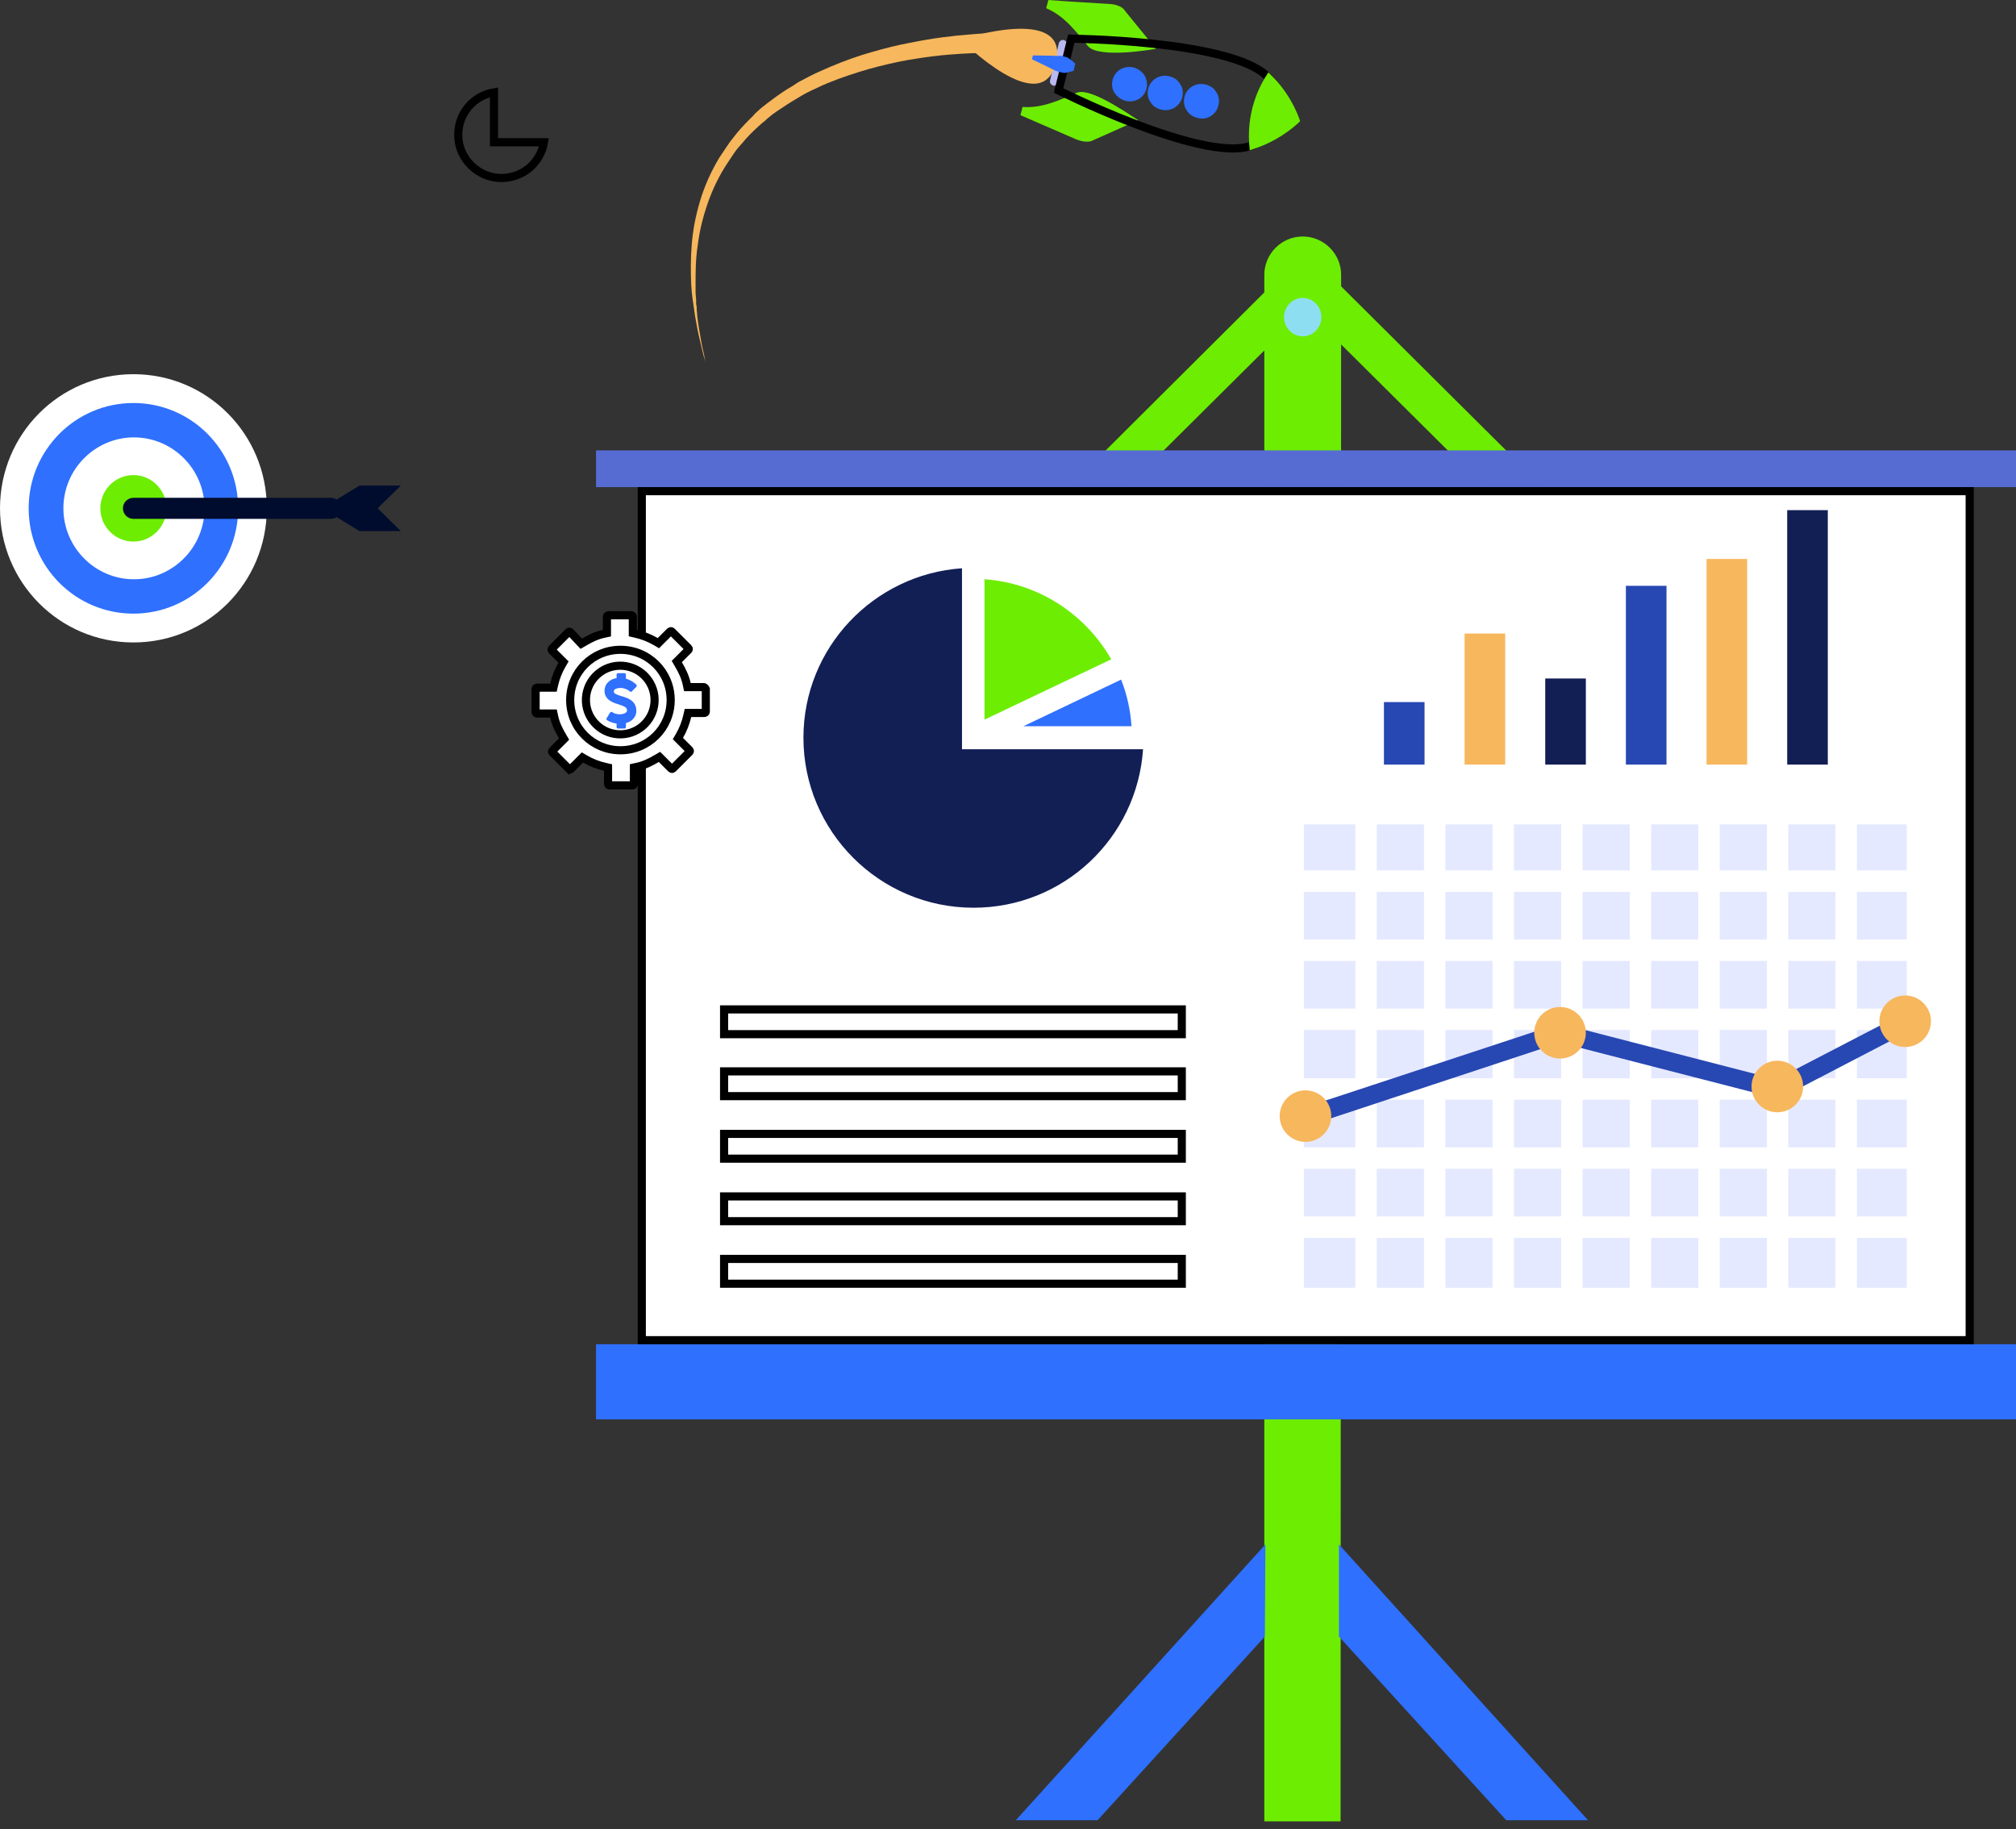 <svg width="248" height="225" viewBox="0 0 248 225" fill="none" xmlns="http://www.w3.org/2000/svg">
    <rect x="0" y="0" width="248" height="225" fill="#333333" stroke="none"/>
    <path d="M205.208 75.232L164.441 34.69L163.698 41.098L198.053 75.232H205.208Z" fill="#6DED02"/>
    <path d="M123.201 75.232L157.556 41.098L156.814 34.69L116.114 75.232H123.201Z" fill="#6DED02"/>
    <path d="M164.913 224.044H155.531V33.813C155.531 31.25 157.624 29.091 160.256 29.091C162.821 29.091 164.981 31.182 164.981 33.813L164.913 224.044Z" fill="#6DED02"/>
    <path d="M155.599 201.311L135.012 223.91H124.956L155.666 189.978L155.599 201.311Z" fill="#2F70FE"/>
    <path d="M164.711 201.311L185.297 223.91H195.354L164.711 189.978V201.311Z" fill="#2F70FE"/>
    <path d="M160.256 41.368C161.523 41.368 162.551 40.312 162.551 39.008C162.551 37.704 161.523 36.647 160.256 36.647C158.989 36.647 157.961 37.704 157.961 39.008C157.961 40.312 158.989 41.368 160.256 41.368Z" fill="#8EDEF2"/>
    <path d="M248 165.356H73.321V174.598H248V165.356Z" fill="#2F70FE"/>
    <path d="M248 55.4H73.321V59.92H248V55.4Z" fill="#566CD3"/>
    <path d="M78.951 164.856V60.419H242.303V164.856H78.951Z" fill="white" stroke="black"/>
    <path d="M89.075 127.215V124.167H145.379V127.215H89.075Z" stroke="black"/>
    <path d="M89.075 134.837V131.79H145.379V134.837H89.075Z" stroke="black"/>
    <path d="M89.075 142.527V139.48H145.379V142.527H89.075Z" stroke="black"/>
    <path d="M89.075 150.218V147.17H145.379V150.218H89.075Z" stroke="black"/>
    <path d="M89.075 157.908V154.86H145.379V157.908H89.075Z" stroke="black"/>
    <path d="M234.568 101.406H160.391V158.408H234.568V101.406Z" fill="#E5E9FF"/>
    <path d="M169.367 100.529H166.735V159.285H169.367V100.529Z" fill="white"/>
    <path d="M177.804 100.529H175.172V159.285H177.804V100.529Z" fill="white"/>
    <path d="M186.241 100.529H183.609V159.285H186.241V100.529Z" fill="white"/>
    <path d="M194.678 100.529H192.046V159.285H194.678V100.529Z" fill="white"/>
    <path d="M203.115 100.529H200.483V159.285H203.115V100.529Z" fill="white"/>
    <path d="M211.552 100.529H208.92V159.285H211.552V100.529Z" fill="white"/>
    <path d="M219.989 100.529H217.357V159.285H219.989V100.529Z" fill="white"/>
    <path d="M228.426 100.529H225.794V159.285H228.426V100.529Z" fill="white"/>
    <path d="M234.838 107.073H159.041V109.704H234.838V107.073Z" fill="white"/>
    <path d="M234.838 115.572H159.041V118.203H234.838V115.572Z" fill="white"/>
    <path d="M234.838 124.072H159.041V126.703H234.838V124.072Z" fill="white"/>
    <path d="M234.838 132.639H159.041V135.27H234.838V132.639Z" fill="white"/>
    <path d="M234.838 141.139H159.041V143.77H234.838V141.139Z" fill="white"/>
    <path d="M234.838 149.638H159.041V152.269H234.838V149.638Z" fill="white"/>
    <path d="M160.661 138.575L159.918 136.417L191.844 125.893L218.504 132.774L234.366 124.544L235.378 126.568L218.774 135.202L218.369 135.067L191.911 128.254L160.661 138.575Z" fill="#2747B3"/>
    <path d="M218.639 136.822C220.391 136.822 221.812 135.402 221.812 133.651C221.812 131.9 220.391 130.48 218.639 130.48C216.887 130.48 215.467 131.9 215.467 133.651C215.467 135.402 216.887 136.822 218.639 136.822Z" fill="#F7B75D"/>
    <path d="M234.366 128.794C236.118 128.794 237.538 127.374 237.538 125.623C237.538 123.872 236.118 122.453 234.366 122.453C232.614 122.453 231.193 123.872 231.193 125.623C231.193 127.374 232.614 128.794 234.366 128.794Z" fill="#F7B75D"/>
    <path d="M191.911 130.21C193.663 130.21 195.083 128.791 195.083 127.04C195.083 125.289 193.663 123.869 191.911 123.869C190.159 123.869 188.739 125.289 188.739 127.04C188.739 128.791 190.159 130.21 191.911 130.21Z" fill="#F7B75D"/>
    <path d="M160.593 140.464C162.345 140.464 163.765 139.045 163.765 137.294C163.765 135.543 162.345 134.123 160.593 134.123C158.841 134.123 157.421 135.543 157.421 137.294C157.421 139.045 158.841 140.464 160.593 140.464Z" fill="#F7B75D"/>
    <path d="M175.24 86.363H170.245V94.053H175.24V86.363Z" fill="#2747B3"/>
    <path d="M185.162 77.931H180.167V94.053H185.162V77.931Z" fill="#F7B75D"/>
    <path d="M195.084 83.462H190.089V94.053H195.084V83.462Z" fill="#121F55"/>
    <path d="M205.005 72.062H200.01V94.053H205.005V72.062Z" fill="#2747B3"/>
    <path d="M214.927 68.757H209.932V94.053H214.927V68.757Z" fill="#F7B75D"/>
    <path d="M224.849 62.753H219.854V94.053H224.849V62.753Z" fill="#121F55"/>
    <path d="M118.341 92.164H140.614C139.872 103.092 130.828 111.66 119.758 111.66C108.217 111.66 98.835 102.283 98.835 90.748C98.835 79.684 107.474 70.645 118.341 69.903V92.164Z" fill="#121F55"/>
    <path d="M121.108 88.521V71.252C127.79 71.724 133.527 75.57 136.7 81.101L121.108 88.521Z" fill="#6DED02"/>
    <path d="M139.197 89.331H125.9L137.915 83.597C138.657 85.486 139.062 87.375 139.197 89.331Z" fill="#2F70FE"/>
    <path d="M121.947 4.115C121.947 4.115 121.88 4.115 121.745 4.115C121.61 4.115 121.407 4.115 121.205 4.115C120.732 4.115 120.057 4.182 119.18 4.25C117.425 4.385 114.928 4.654 111.958 5.262C110.473 5.531 108.853 5.936 107.233 6.408C105.546 6.881 103.859 7.488 102.104 8.23C101.226 8.634 100.349 8.972 99.471 9.444C99.066 9.646 98.594 9.916 98.189 10.118C97.986 10.253 97.784 10.388 97.581 10.523L97.244 10.726L96.906 10.928C96.029 11.468 95.219 12.075 94.409 12.682C94.004 13.019 93.599 13.289 93.262 13.626C93.059 13.829 92.857 13.964 92.722 14.166L92.182 14.706C91.439 15.448 90.764 16.19 90.157 16.999C89.819 17.404 89.549 17.809 89.279 18.213C89.144 18.416 89.01 18.618 88.874 18.821C88.74 19.023 88.605 19.225 88.469 19.428C87.457 21.114 86.647 22.936 86.107 24.757C85.567 26.578 85.23 28.332 85.095 30.086C84.96 31.773 84.96 33.392 85.027 34.876C85.027 35.213 85.095 35.618 85.095 35.955C85.162 36.292 85.162 36.629 85.23 36.967C85.23 37.102 85.297 37.304 85.297 37.439C85.297 37.574 85.365 37.776 85.365 37.911C85.432 38.248 85.432 38.518 85.5 38.856C85.702 40.07 85.905 41.082 86.107 41.891C86.31 42.701 86.445 43.375 86.58 43.847C86.715 44.32 86.782 44.522 86.782 44.522C86.782 44.522 86.715 44.252 86.647 43.847C86.58 43.375 86.377 42.768 86.242 41.891C86.107 41.082 85.905 40.002 85.77 38.856C85.77 38.586 85.702 38.248 85.702 37.911C85.702 37.776 85.702 37.574 85.635 37.439C85.635 37.304 85.635 37.102 85.635 36.967C85.635 36.629 85.567 36.292 85.567 35.955C85.567 35.618 85.567 35.213 85.567 34.876C85.567 33.392 85.567 31.84 85.837 30.154C86.04 28.467 86.445 26.781 87.052 25.027C87.66 23.273 88.469 21.586 89.549 19.967C89.684 19.765 89.819 19.563 89.954 19.36C90.089 19.158 90.224 18.956 90.359 18.753C90.629 18.348 90.967 18.011 91.304 17.606C91.912 16.864 92.587 16.19 93.329 15.515L93.869 15.043C94.072 14.908 94.274 14.706 94.409 14.571C94.814 14.233 95.152 13.964 95.557 13.694C96.367 13.154 97.177 12.614 97.986 12.142L98.324 11.94L98.661 11.738C98.864 11.603 99.066 11.535 99.269 11.4C99.674 11.198 100.079 10.995 100.551 10.793C101.361 10.388 102.239 10.051 103.116 9.714C104.803 9.107 106.491 8.567 108.111 8.162C109.731 7.757 111.283 7.42 112.7 7.218C115.603 6.746 117.965 6.611 119.652 6.543C120.462 6.543 121.137 6.476 121.61 6.476C121.812 6.476 122.015 6.476 122.082 6.476C122.217 6.476 122.217 6.476 122.217 6.476L121.947 4.115Z" fill="#F7B75D"/>
    <path d="M129.574 10.524C129.304 10.456 129.102 10.186 129.169 9.916L130.249 5.329C130.317 5.059 130.587 4.857 130.857 4.924C131.127 4.992 131.329 5.262 131.262 5.532L130.182 10.119C130.182 10.389 129.844 10.591 129.574 10.524Z" fill="#B9B8F1"/>
    <path d="M132.477 11.4C130.587 12.21 128.225 13.357 125.795 13.154L125.525 14.166C127.887 15.178 131.262 16.662 132.207 17.067C133.759 17.741 134.434 17.269 134.434 17.269L140.036 14.773C140.036 14.908 134.367 10.658 132.477 11.4Z" fill="#6DED02"/>
    <path d="M138.349 1.282C138.349 1.282 138.011 0.54 136.256 0.472C135.176 0.405 131.532 0.202 128.967 0L128.697 1.012C130.992 1.956 132.544 4.115 133.827 5.666C135.176 7.285 142.196 6.004 142.196 6.004L138.349 1.282Z" fill="#6DED02"/>
    <path d="M130.641 11.335C130.477 11.255 130.337 11.187 130.223 11.131L131.005 7.944L130.523 7.826L131.005 7.944L131.788 4.755C131.915 4.757 132.072 4.76 132.256 4.764C132.811 4.777 133.609 4.8 134.581 4.842C136.527 4.926 139.17 5.086 141.957 5.388C144.746 5.69 147.668 6.134 150.179 6.783C152.712 7.438 154.736 8.28 155.817 9.328C157.752 11.263 158.955 13.735 159.364 14.771C158.534 15.515 156.355 17.185 153.66 18.005L153.657 18.006C152.223 18.453 150.041 18.284 147.491 17.714C144.965 17.149 142.166 16.212 139.549 15.209C136.934 14.206 134.512 13.142 132.744 12.328C131.86 11.921 131.14 11.577 130.641 11.335Z" stroke="black"/>
    <path d="M154.548 18.214C157.855 17.067 159.947 14.909 159.947 14.909C159.947 14.909 159.07 12.008 156.64 9.512C156.438 9.31 156.235 9.107 156.033 8.905C154.885 10.591 153.198 13.897 153.738 18.484C154.008 18.416 154.278 18.281 154.548 18.214Z" fill="#6DED02"/>
    <path d="M118.168 4.857C118.168 4.857 128.157 14.908 129.912 7.69C131.599 0.472 118.168 4.857 118.168 4.857Z" fill="#F7B75D"/>
    <path d="M131.329 7.083C131.194 7.016 130.452 6.813 130.249 6.881C130.114 6.881 128.157 6.813 127.077 6.813L126.942 7.285C127.955 7.758 129.709 8.635 129.844 8.702C130.047 8.77 130.722 8.972 130.924 8.972C131.059 8.972 131.734 8.837 132.072 8.702L132.274 7.825C132.004 7.555 131.464 7.151 131.329 7.083Z" fill="#2F70FE"/>
    <path d="M136.864 9.849C137.134 8.702 138.281 8.027 139.429 8.297C139.969 8.432 140.441 8.77 140.779 9.242C141.049 9.714 141.184 10.321 141.049 10.861C140.779 12.008 139.631 12.682 138.484 12.412C137.944 12.277 137.471 11.94 137.134 11.468C136.797 10.996 136.729 10.389 136.864 9.849Z" fill="#2F70FE"/>
    <path d="M145.166 10.321C144.896 9.849 144.424 9.512 143.816 9.377C142.669 9.107 141.521 9.782 141.251 10.928C141.116 11.468 141.184 12.075 141.521 12.547C141.791 13.02 142.264 13.357 142.871 13.492C144.019 13.762 145.166 13.087 145.436 11.94C145.571 11.333 145.504 10.793 145.166 10.321Z" fill="#2F70FE"/>
    <path d="M149.891 12.952C150.026 12.412 149.958 11.805 149.621 11.333C149.351 10.861 148.878 10.524 148.271 10.389C147.123 10.119 145.976 10.793 145.706 11.94C145.571 12.48 145.638 13.087 145.976 13.559C146.246 14.031 146.718 14.369 147.326 14.504C148.473 14.841 149.621 14.099 149.891 12.952Z" fill="#2F70FE"/>
    <path d="M84.474 84.125L84.558 84.52H84.962H86.582C86.587 84.52 86.64 84.527 86.713 84.596C86.77 84.649 86.807 84.71 86.825 84.759V87.528C86.825 87.583 86.804 87.622 86.773 87.651C86.736 87.686 86.688 87.703 86.65 87.703H85.03H84.632L84.543 88.09C84.351 88.92 84.031 89.75 83.586 90.514L83.391 90.847L83.664 91.12L84.811 92.266C84.856 92.311 84.867 92.353 84.867 92.385C84.867 92.417 84.856 92.459 84.811 92.503L82.787 94.527C82.742 94.571 82.7 94.583 82.668 94.583C82.635 94.583 82.593 94.571 82.549 94.527L81.401 93.38L81.129 93.108L80.796 93.302C80.002 93.765 79.246 94.139 78.378 94.324L77.983 94.409V94.813V96.432C77.983 96.487 77.962 96.526 77.931 96.556C77.894 96.59 77.846 96.607 77.808 96.607H74.973C74.918 96.607 74.879 96.586 74.849 96.555C74.815 96.518 74.798 96.471 74.798 96.432V94.813V94.415L74.41 94.326C73.579 94.135 72.749 93.815 71.985 93.37L71.652 93.175L71.38 93.448L70.232 94.595C70.188 94.639 70.145 94.651 70.113 94.651C70.081 94.651 70.038 94.639 69.994 94.595L69.641 94.948L69.994 94.595L67.969 92.571C67.925 92.527 67.913 92.484 67.913 92.452C67.913 92.421 67.925 92.378 67.969 92.334L69.117 91.187L69.39 90.914L69.195 90.581C68.732 89.788 68.358 89.032 68.172 88.165L68.088 87.77H67.683H66.064C66.008 87.77 65.969 87.749 65.94 87.718C65.906 87.681 65.889 87.634 65.889 87.595V84.762C65.889 84.707 65.909 84.668 65.941 84.639C65.977 84.605 66.025 84.588 66.064 84.588H67.683H68.081L68.171 84.2C68.362 83.37 68.682 82.54 69.128 81.776L69.322 81.443L69.049 81.171L67.902 80.024C67.858 79.98 67.846 79.937 67.846 79.905C67.846 79.873 67.858 79.831 67.902 79.787L69.927 77.763C69.971 77.719 70.014 77.707 70.046 77.707C70.077 77.707 70.118 77.718 70.161 77.759L71.234 78.899L71.507 79.188L71.85 78.988C72.644 78.525 73.4 78.151 74.268 77.966L74.663 77.881V77.477V75.858C74.663 75.802 74.683 75.764 74.715 75.734C74.752 75.7 74.799 75.683 74.838 75.683H77.673C77.728 75.683 77.767 75.704 77.797 75.735C77.831 75.772 77.848 75.819 77.848 75.858V77.477V77.874L78.236 77.964C79.066 78.156 79.897 78.475 80.661 78.921L80.994 79.115L81.266 78.842L82.413 77.695C82.458 77.651 82.501 77.639 82.533 77.639C82.565 77.639 82.607 77.651 82.652 77.695L84.676 79.719C84.721 79.763 84.732 79.806 84.732 79.838C84.732 79.87 84.721 79.912 84.676 79.956L83.529 81.103L83.256 81.376L83.451 81.709C83.914 82.502 84.288 83.258 84.474 84.125Z" fill="white" stroke="black"/>
    <path d="M82.505 86.111C82.505 89.545 79.759 92.29 76.323 92.29C72.887 92.29 70.141 89.545 70.141 86.111C70.141 82.677 72.887 79.933 76.323 79.933C79.759 79.933 82.505 82.677 82.505 86.111Z" fill="white" stroke="black"/>
    <path d="M76.602 81.898C78.929 82.063 80.682 84.083 80.516 86.409C80.351 88.734 78.33 90.486 76.003 90.321C73.675 90.156 71.923 88.136 72.088 85.81C72.253 83.484 74.274 81.733 76.602 81.898Z" fill="white" stroke="black"/>
    <path fill-rule="evenodd" clip-rule="evenodd" d="M76.12 86.651C76.93 86.921 77.133 87.056 77.133 87.393C77.133 87.73 76.593 87.865 76.255 87.865C75.918 87.865 75.58 87.798 75.31 87.595C75.243 87.528 75.108 87.595 75.04 87.663L74.635 88.338C74.568 88.405 74.568 88.54 74.703 88.607C75.04 88.81 75.445 88.945 75.85 89.012V89.417C75.85 89.552 75.918 89.619 76.053 89.619H76.795C76.93 89.619 76.998 89.552 76.998 89.417V88.945C77.808 88.742 78.28 88.135 78.28 87.46C78.28 86.179 77.2 85.841 76.458 85.639C75.648 85.369 75.513 85.302 75.513 85.032C75.513 84.695 76.053 84.627 76.39 84.627C76.795 84.627 77.2 84.83 77.47 85.032C77.538 85.1 77.538 85.1 77.605 85.1C77.673 85.1 77.74 85.1 77.74 85.032L78.28 84.492C78.348 84.425 78.348 84.29 78.28 84.222C77.943 83.885 77.47 83.615 76.998 83.481V83.008C76.998 82.873 76.93 82.806 76.795 82.806H76.053C75.918 82.806 75.85 82.873 75.85 83.008V83.413C74.973 83.548 74.365 84.155 74.365 84.965C74.365 86.111 75.445 86.449 76.12 86.651Z" fill="#2F70FE"/>
    <path d="M61.336 17.499H66.917C66.496 20.01 64.331 21.896 61.674 21.896C58.778 21.896 56.369 19.489 56.369 16.595C56.369 13.94 58.256 11.776 60.769 11.354V16.999V17.499H61.269H61.336Z" stroke="black"/>
    <g clip-path="url(#clip0_20_492)">
        <path d="M32.823 62.529C32.823 71.666 25.499 79.029 16.412 79.029C7.324 79.029 0 71.666 0 62.529C0 53.393 7.324 46.029 16.412 46.029C25.499 46.029 32.823 53.393 32.823 62.529Z" fill="white"/>
        <path d="M29.297 62.53C29.297 69.689 23.532 75.484 16.412 75.484C9.291 75.484 3.526 69.689 3.526 62.53C3.526 55.371 9.291 49.575 16.412 49.575C23.532 49.575 29.297 55.371 29.297 62.53Z" fill="#2F70FE"/>
        <path d="M25.16 62.53C25.16 67.371 21.227 71.257 16.48 71.257C11.665 71.257 7.799 67.302 7.799 62.53C7.799 57.689 11.732 53.803 16.48 53.803C21.227 53.803 25.16 57.689 25.16 62.53Z" fill="white"/>
        <path d="M20.481 62.53C20.481 64.78 18.65 66.621 16.412 66.621C14.174 66.621 12.343 64.78 12.343 62.53C12.343 60.28 14.174 58.439 16.412 58.439C18.65 58.439 20.481 60.28 20.481 62.53Z" fill="#6DED02"/>
        <path d="M40.69 63.825H16.412C15.666 63.825 15.123 63.211 15.123 62.53C15.123 61.78 15.733 61.234 16.412 61.234H40.69C41.436 61.234 41.978 61.848 41.978 62.53C41.978 63.28 41.436 63.825 40.69 63.825Z" fill="#000C2D"/>
        <path d="M40.08 62.257L44.216 59.734H49.303L46.454 62.529L49.303 65.325H44.216L40.08 62.802V62.257Z" fill="#000C2D"/>
    </g>
    <defs>
        <clipPath id="clip0_20_492">
            <rect width="114" height="33" fill="white" transform="translate(0 46.029)"/>
        </clipPath>
    </defs>
</svg>
